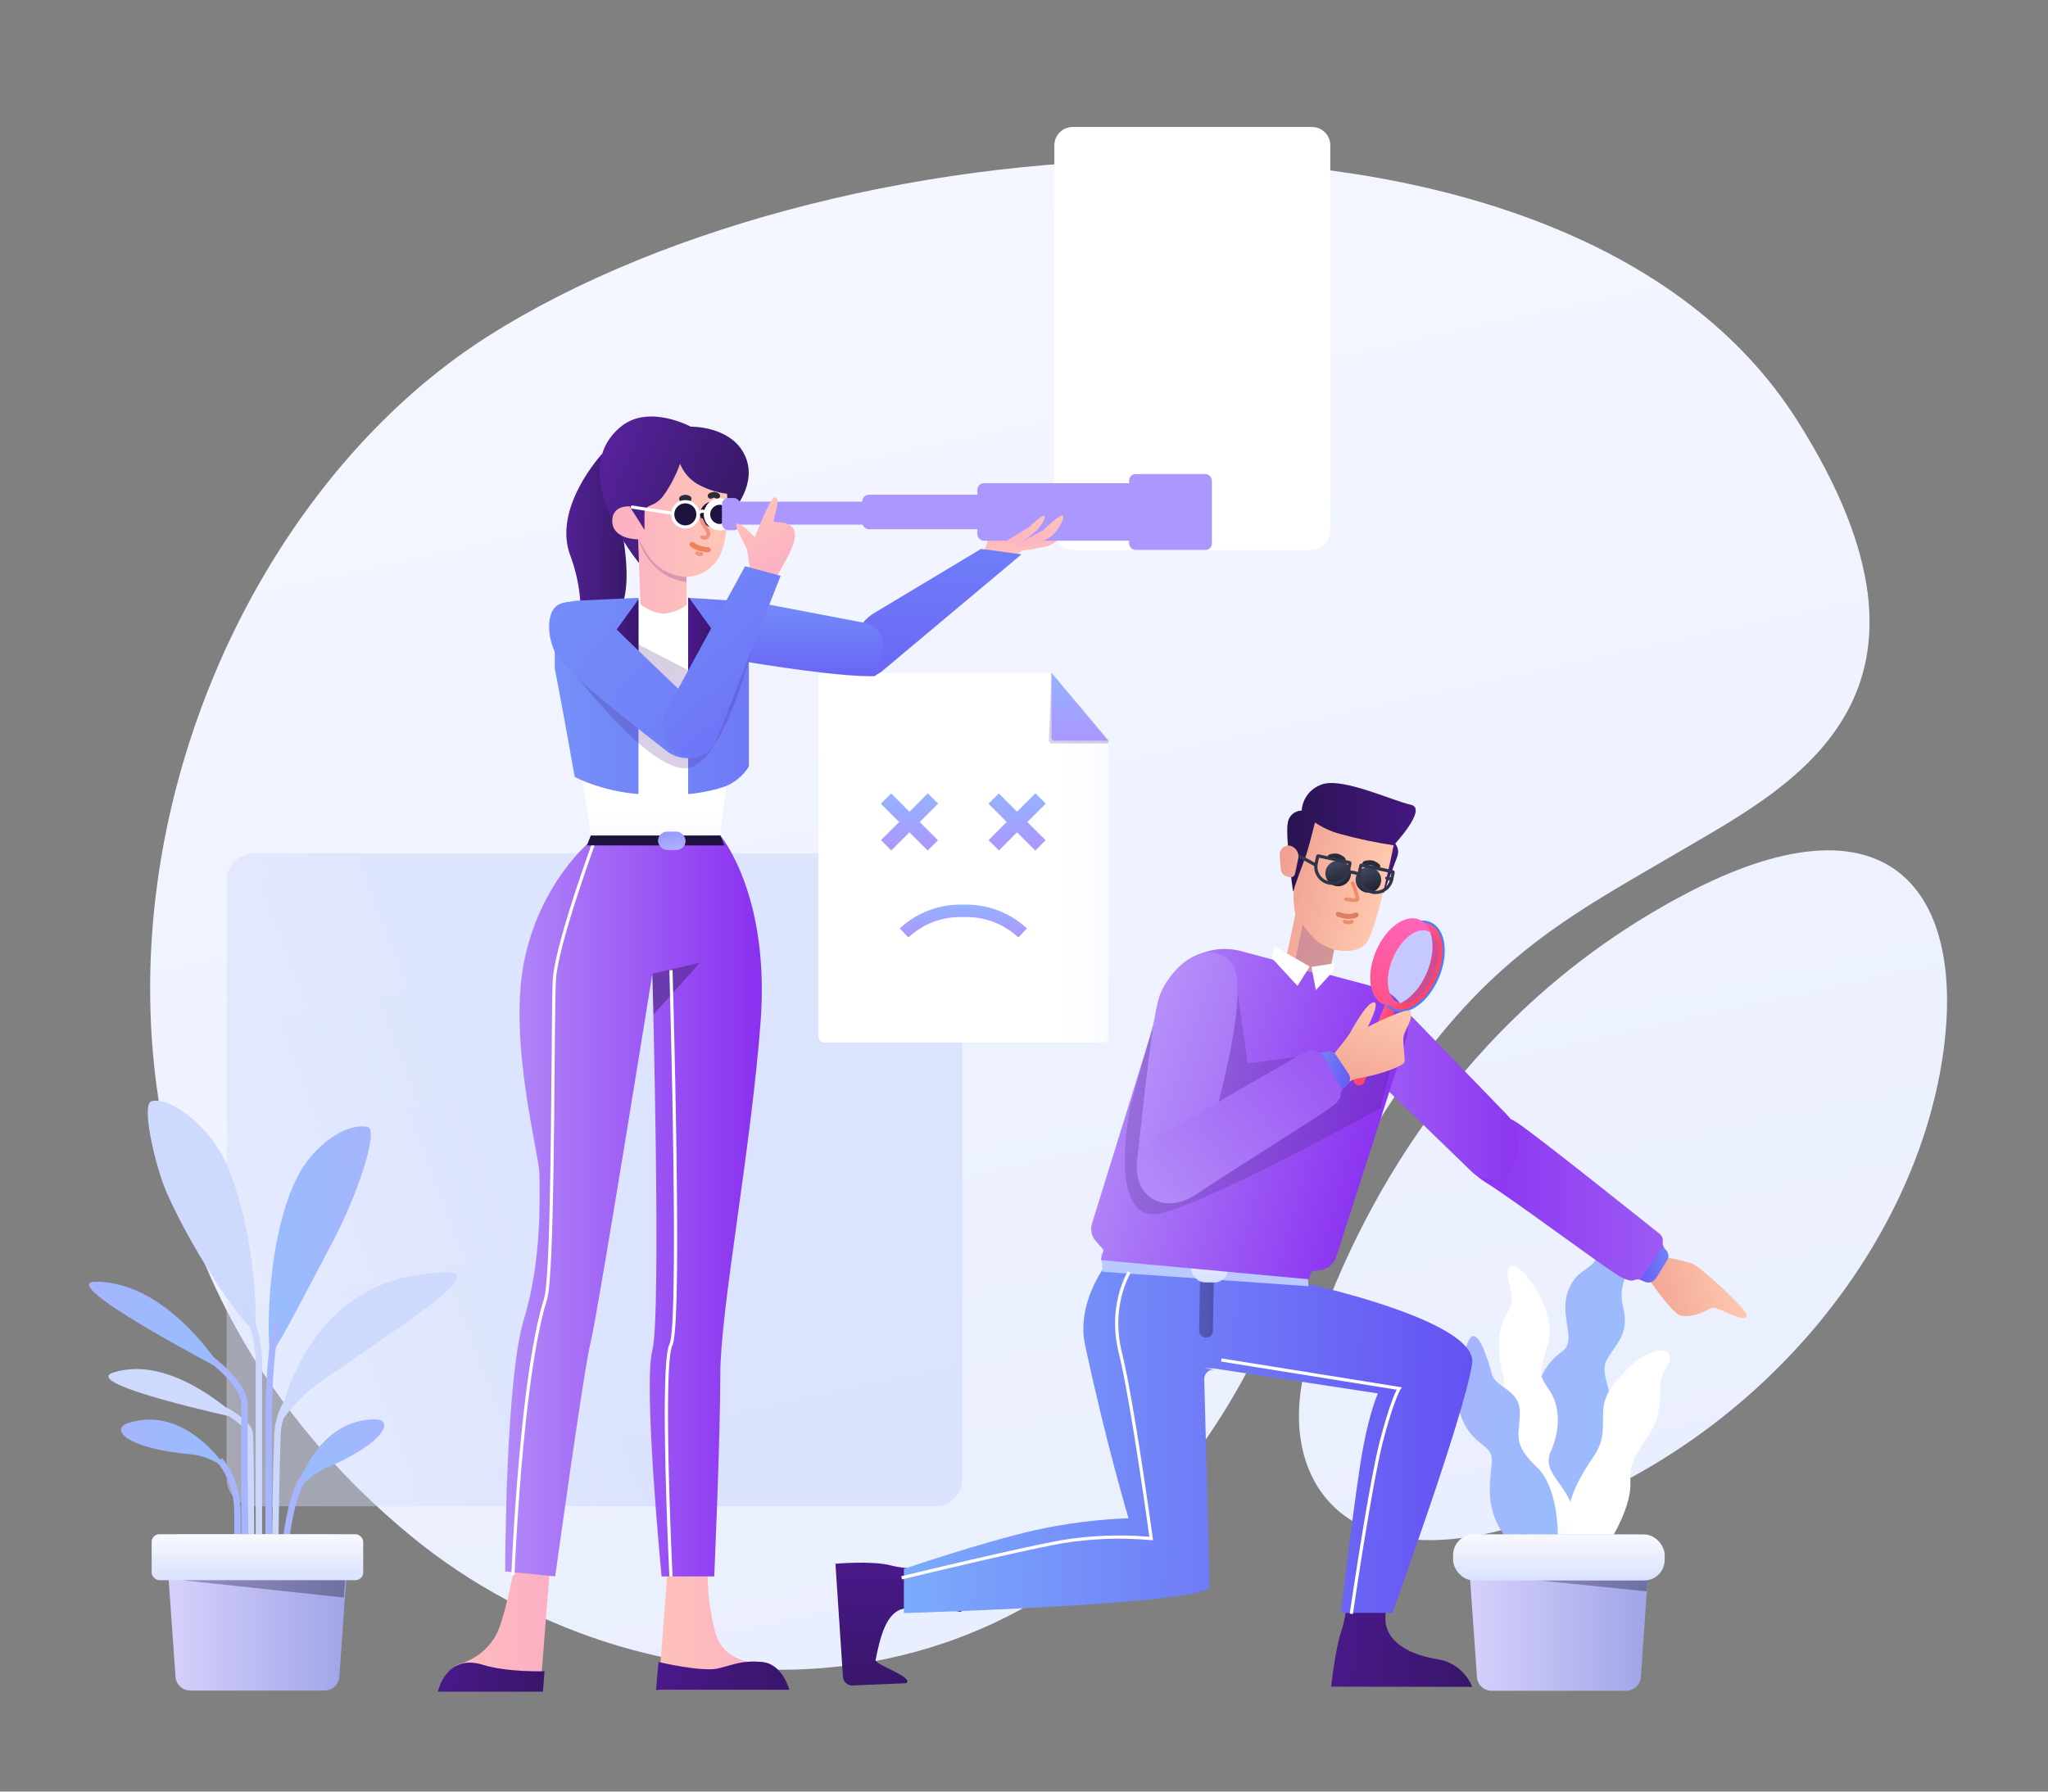 <?xml version="1.0" encoding="UTF-8"?>
<svg width="160px" height="140px" viewBox="0 0 160 140" version="1.1" xmlns="http://www.w3.org/2000/svg" xmlns:xlink="http://www.w3.org/1999/xlink">
    <rect x="0" y="0" width="160" height="140" fill="#808080" stroke="none"/>
    <title>FB2D655E-36E4-4B52-BC79-00665B4D6BB8@2x</title>
    <defs>
        <linearGradient x1="50%" y1="-27%" x2="50%" y2="176.7%" id="linearGradient-1">
            <stop stop-color="#E6ECFF" offset="0%"></stop>
            <stop stop-color="#FEFEFF" offset="100%"></stop>
        </linearGradient>
        <linearGradient x1="-69.3%" y1="87.4%" x2="41.1%" y2="50%" id="linearGradient-2">
            <stop stop-color="#FFFFFF" offset="0%"></stop>
            <stop stop-color="#C1CEFD" offset="100%"></stop>
        </linearGradient>
        <linearGradient x1="82.6%" y1="70.2%" x2="340.9%" y2="70.2%" id="linearGradient-3">
            <stop stop-color="#FFFFFF" offset="0%"></stop>
            <stop stop-color="#C1CEFD" offset="100%"></stop>
        </linearGradient>
        <linearGradient x1="58.2%" y1="96.4%" x2="140%" y2="64.8%" id="linearGradient-4">
            <stop stop-color="#4A198A" offset="0%"></stop>
            <stop stop-color="#181134" offset="100%"></stop>
        </linearGradient>
        <linearGradient x1="36.3%" y1="-146.3%" x2="36.3%" y2="100%" id="linearGradient-5">
            <stop stop-color="#384FC3" offset="0%"></stop>
            <stop stop-color="#82C8FF" offset="28.3%"></stop>
            <stop stop-color="#AB97FF" offset="100%"></stop>
        </linearGradient>
        <linearGradient x1="36.3%" y1="-146.3%" x2="36.3%" y2="100%" id="linearGradient-6">
            <stop stop-color="#384FC3" offset="0%"></stop>
            <stop stop-color="#82C8FF" offset="28.3%"></stop>
            <stop stop-color="#AB97FF" offset="100%"></stop>
        </linearGradient>
        <linearGradient x1="36.3%" y1="-146.3%" x2="36.3%" y2="100%" id="linearGradient-7">
            <stop stop-color="#384FC3" offset="0%"></stop>
            <stop stop-color="#82C8FF" offset="28.3%"></stop>
            <stop stop-color="#AB97FF" offset="100%"></stop>
        </linearGradient>
        <linearGradient x1="148.4%" y1="53.5%" x2="-58.4%" y2="53.5%" id="linearGradient-8">
            <stop stop-color="#FBA5CB" offset="0%"></stop>
            <stop stop-color="#FFCCB3" offset="100%"></stop>
        </linearGradient>
        <linearGradient x1="148.4%" y1="53.5%" x2="-58.4%" y2="53.5%" id="linearGradient-9">
            <stop stop-color="#FBA5CB" offset="0%"></stop>
            <stop stop-color="#FFCCB3" offset="100%"></stop>
        </linearGradient>
        <linearGradient x1="4.7%" y1="6.1%" x2="276.5%" y2="25.3%" id="linearGradient-10">
            <stop stop-color="#4A198A" offset="0%"></stop>
            <stop stop-color="#181134" offset="100%"></stop>
        </linearGradient>
        <linearGradient x1="4.7%" y1="6.1%" x2="276.5%" y2="25.3%" id="linearGradient-11">
            <stop stop-color="#4A198A" offset="0%"></stop>
            <stop stop-color="#181134" offset="100%"></stop>
        </linearGradient>
        <linearGradient x1="-69.9%" y1="47.1%" x2="129.6%" y2="47.1%" id="linearGradient-12">
            <stop stop-color="#CFC9FF" offset="0%"></stop>
            <stop stop-color="#7C12ED" offset="100%"></stop>
        </linearGradient>
        <linearGradient x1="277.4%" y1="100%" x2="3.33066907e-14%" y2="69.2%" id="linearGradient-13">
            <stop stop-color="#4A198A" offset="0%"></stop>
            <stop stop-color="#0A0717" offset="100%"></stop>
        </linearGradient>
        <linearGradient x1="68.4%" y1="90.8%" x2="68.4%" y2="131.2%" id="linearGradient-14">
            <stop stop-color="#FFFFFF" offset="0%"></stop>
            <stop stop-color="#F7F7FD" offset="35.8%"></stop>
            <stop stop-color="#D1DBFF" offset="100%"></stop>
        </linearGradient>
        <linearGradient x1="-2.22044605e-14%" y1="38.2%" x2="173%" y2="47.4%" id="linearGradient-15">
            <stop stop-color="#58229E" offset="0%"></stop>
            <stop stop-color="#181134" offset="100%"></stop>
        </linearGradient>
        <linearGradient x1="22.4%" y1="11.6%" x2="168.2%" y2="63.2%" id="linearGradient-16">
            <stop stop-color="#58229E" offset="0%"></stop>
            <stop stop-color="#181134" offset="100%"></stop>
        </linearGradient>
        <linearGradient x1="-47.7%" y1="56.1%" x2="122.9%" y2="56.1%" id="linearGradient-17">
            <stop stop-color="#FBA5CB" offset="0%"></stop>
            <stop stop-color="#FFCCB3" offset="100%"></stop>
        </linearGradient>
        <linearGradient x1="41.8%" y1="96.4%" x2="-40%" y2="64.8%" id="linearGradient-18">
            <stop stop-color="#4A198A" offset="0%"></stop>
            <stop stop-color="#181134" offset="100%"></stop>
        </linearGradient>
        <linearGradient x1="66.6%" y1="852.5%" x2="66.6%" y2="-62%" id="linearGradient-19">
            <stop stop-color="#4A198A" offset="0%"></stop>
            <stop stop-color="#181134" offset="100%"></stop>
        </linearGradient>
        <linearGradient x1="66.6%" y1="852.5%" x2="66.6%" y2="-62%" id="linearGradient-20">
            <stop stop-color="#4A198A" offset="0%"></stop>
            <stop stop-color="#181134" offset="100%"></stop>
        </linearGradient>
        <linearGradient x1="31.6%" y1="-60.6%" x2="100%" y2="246.2%" id="linearGradient-21">
            <stop stop-color="#858AFC" offset="0%"></stop>
            <stop stop-color="#B3B2FE" offset="53.8%"></stop>
            <stop stop-color="#F4CDFA" offset="100%"></stop>
        </linearGradient>
        <linearGradient x1="147.7%" y1="43.9%" x2="-22.9%" y2="43.9%" id="linearGradient-22">
            <stop stop-color="#FBA5CB" offset="0%"></stop>
            <stop stop-color="#FFCCB3" offset="100%"></stop>
        </linearGradient>
        <linearGradient x1="19.2%" y1="-334%" x2="19.2%" y2="273.6%" id="linearGradient-23">
            <stop stop-color="#82C8FF" offset="0%"></stop>
            <stop stop-color="#6140F1" offset="100%"></stop>
        </linearGradient>
        <linearGradient x1="63.7%" y1="-146.3%" x2="63.7%" y2="0%" id="linearGradient-24">
            <stop stop-color="#384FC3" offset="0%"></stop>
            <stop stop-color="#82C8FF" offset="28.3%"></stop>
            <stop stop-color="#AB97FF" offset="100%"></stop>
        </linearGradient>
        <linearGradient x1="63.7%" y1="-146.3%" x2="63.7%" y2="0%" id="linearGradient-25">
            <stop stop-color="#384FC3" offset="0%"></stop>
            <stop stop-color="#82C8FF" offset="28.3%"></stop>
            <stop stop-color="#AB97FF" offset="100%"></stop>
        </linearGradient>
        <linearGradient x1="63.7%" y1="-146.3%" x2="63.7%" y2="0%" id="linearGradient-26">
            <stop stop-color="#384FC3" offset="0%"></stop>
            <stop stop-color="#82C8FF" offset="28.3%"></stop>
            <stop stop-color="#AB97FF" offset="100%"></stop>
        </linearGradient>
        <linearGradient x1="63.7%" y1="-146.3%" x2="63.7%" y2="0%" id="linearGradient-27">
            <stop stop-color="#384FC3" offset="0%"></stop>
            <stop stop-color="#82C8FF" offset="28.3%"></stop>
            <stop stop-color="#AB97FF" offset="100%"></stop>
        </linearGradient>
        <linearGradient x1="63.7%" y1="-146.3%" x2="63.7%" y2="0%" id="linearGradient-28">
            <stop stop-color="#384FC3" offset="0%"></stop>
            <stop stop-color="#82C8FF" offset="28.3%"></stop>
            <stop stop-color="#AB97FF" offset="100%"></stop>
        </linearGradient>
        <linearGradient x1="200.9%" y1="89.6%" x2="-58.4%" y2="53.5%" id="linearGradient-29">
            <stop stop-color="#FBA5CB" offset="0%"></stop>
            <stop stop-color="#FFCCB3" offset="100%"></stop>
        </linearGradient>
        <linearGradient x1="200.9%" y1="89.6%" x2="-58.4%" y2="53.5%" id="linearGradient-30">
            <stop stop-color="#FBA5CB" offset="0%"></stop>
            <stop stop-color="#FFCCB3" offset="100%"></stop>
        </linearGradient>
        <linearGradient x1="55.1%" y1="-147.3%" x2="55.1%" y2="189.5%" id="linearGradient-31">
            <stop stop-color="#82C8FF" offset="0%"></stop>
            <stop stop-color="#80BEFE" offset="7.2%"></stop>
            <stop stop-color="#6140F1" offset="100%"></stop>
        </linearGradient>
        <linearGradient x1="-613.8%" y1="100%" x2="601.2%" y2="100%" id="linearGradient-32">
            <stop stop-color="#82C8FF" offset="0%"></stop>
            <stop stop-color="#6140F1" offset="100%"></stop>
        </linearGradient>
        <linearGradient x1="4.7%" y1="6.1%" x2="276.5%" y2="25.3%" id="linearGradient-33">
            <stop stop-color="#4A198A" offset="0%"></stop>
            <stop stop-color="#181134" offset="100%"></stop>
        </linearGradient>
        <linearGradient x1="-404.3%" y1="100%" x2="612.3%" y2="100%" id="linearGradient-34">
            <stop stop-color="#82C8FF" offset="0%"></stop>
            <stop stop-color="#6140F1" offset="100%"></stop>
        </linearGradient>
        <linearGradient x1="41.8%" y1="96.4%" x2="-40%" y2="64.8%" id="linearGradient-35">
            <stop stop-color="#4A198A" offset="0%"></stop>
            <stop stop-color="#181134" offset="100%"></stop>
        </linearGradient>
        <linearGradient x1="4.7%" y1="6.1%" x2="276.5%" y2="25.3%" id="linearGradient-36">
            <stop stop-color="#4A198A" offset="0%"></stop>
            <stop stop-color="#181134" offset="100%"></stop>
        </linearGradient>
        <linearGradient x1="-410.9%" y1="-331.1%" x2="542.6%" y2="428.3%" id="linearGradient-37">
            <stop stop-color="#82C8FF" offset="0%"></stop>
            <stop stop-color="#6140F1" offset="100%"></stop>
        </linearGradient>
        <linearGradient x1="-48.4%" y1="53.5%" x2="158.4%" y2="53.5%" id="linearGradient-38">
            <stop stop-color="#FBA5CB" offset="0%"></stop>
            <stop stop-color="#FFCCB3" offset="100%"></stop>
        </linearGradient>
        <linearGradient x1="-297.9%" y1="-289.5%" x2="143.1%" y2="439%" id="linearGradient-39">
            <stop stop-color="#82C8FF" offset="0%"></stop>
            <stop stop-color="#6140F1" offset="100%"></stop>
        </linearGradient>
        <linearGradient x1="401.8%" y1="176.3%" x2="-153.4%" y2="42.9%" id="linearGradient-40">
            <stop stop-color="#384FC3" offset="0%"></stop>
            <stop stop-color="#82C8FF" offset="28.3%"></stop>
            <stop stop-color="#BAAAFB" offset="100%"></stop>
        </linearGradient>
        <linearGradient x1="401.8%" y1="176.3%" x2="-153.4%" y2="42.9%" id="linearGradient-41">
            <stop stop-color="#384FC3" offset="0%"></stop>
            <stop stop-color="#82C8FF" offset="28.3%"></stop>
            <stop stop-color="#BAAAFB" offset="100%"></stop>
        </linearGradient>
        <linearGradient x1="-301.8%" y1="176.3%" x2="253.4%" y2="42.9%" id="linearGradient-42">
            <stop stop-color="#384FC3" offset="0%"></stop>
            <stop stop-color="#82C8FF" offset="28.3%"></stop>
            <stop stop-color="#BAAAFB" offset="100%"></stop>
        </linearGradient>
        <linearGradient x1="-301.8%" y1="176.3%" x2="253.4%" y2="42.9%" id="linearGradient-43">
            <stop stop-color="#384FC3" offset="0%"></stop>
            <stop stop-color="#82C8FF" offset="28.3%"></stop>
            <stop stop-color="#BAAAFB" offset="100%"></stop>
        </linearGradient>
        <linearGradient x1="283.7%" y1="127.7%" x2="-14.1%" y2="127.7%" id="linearGradient-44">
            <stop stop-color="#384FC3" offset="0%"></stop>
            <stop stop-color="#DFD8FF" offset="100%"></stop>
        </linearGradient>
        <linearGradient x1="34.5%" y1="-20.9%" x2="34.5%" y2="127.7%" id="linearGradient-45">
            <stop stop-color="#FFFFFF" offset="0%"></stop>
            <stop stop-color="#D1DBFF" offset="100%"></stop>
        </linearGradient>
        <linearGradient x1="-177.4%" y1="-1.22124533e-13%" x2="100%" y2="69.2%" id="linearGradient-46">
            <stop stop-color="#4A198A" offset="0%"></stop>
            <stop stop-color="#0A0717" offset="100%"></stop>
        </linearGradient>
        <linearGradient x1="401.8%" y1="176.3%" x2="-153.4%" y2="42.9%" id="linearGradient-47">
            <stop stop-color="#384FC3" offset="0%"></stop>
            <stop stop-color="#82C8FF" offset="28.3%"></stop>
            <stop stop-color="#BAAAFB" offset="100%"></stop>
        </linearGradient>
        <linearGradient x1="31.6%" y1="90.8%" x2="31.6%" y2="131.2%" id="linearGradient-48">
            <stop stop-color="#FFFFFF" offset="0%"></stop>
            <stop stop-color="#F7F7FD" offset="35.8%"></stop>
            <stop stop-color="#D1DBFF" offset="100%"></stop>
        </linearGradient>
        <linearGradient x1="31.6%" y1="90.8%" x2="31.6%" y2="131.2%" id="linearGradient-49">
            <stop stop-color="#FFFFFF" offset="0%"></stop>
            <stop stop-color="#F7F7FD" offset="35.8%"></stop>
            <stop stop-color="#D1DBFF" offset="100%"></stop>
        </linearGradient>
        <linearGradient x1="401.8%" y1="176.3%" x2="-153.4%" y2="42.9%" id="linearGradient-50">
            <stop stop-color="#384FC3" offset="0%"></stop>
            <stop stop-color="#82C8FF" offset="28.3%"></stop>
            <stop stop-color="#BAAAFB" offset="100%"></stop>
        </linearGradient>
        <linearGradient x1="-177.4%" y1="-1.88737914e-13%" x2="100%" y2="69.2%" id="linearGradient-51">
            <stop stop-color="#4A198A" offset="0%"></stop>
            <stop stop-color="#0A0717" offset="100%"></stop>
        </linearGradient>
        <linearGradient x1="4.7%" y1="6.1%" x2="276.5%" y2="25.3%" id="linearGradient-52">
            <stop stop-color="#4A198A" offset="0%"></stop>
            <stop stop-color="#181134" offset="100%"></stop>
        </linearGradient>
        <linearGradient x1="4.7%" y1="6.1%" x2="276.5%" y2="25.3%" id="linearGradient-53">
            <stop stop-color="#4A198A" offset="0%"></stop>
            <stop stop-color="#181134" offset="100%"></stop>
        </linearGradient>
        <linearGradient x1="-31.3%" y1="50%" x2="118%" y2="50%" id="linearGradient-54">
            <stop stop-color="#82C8FF" offset="0%"></stop>
            <stop stop-color="#6140F1" offset="100%"></stop>
        </linearGradient>
        <linearGradient x1="-177.4%" y1="0%" x2="100%" y2="69.2%" id="linearGradient-55">
            <stop stop-color="#4A198A" offset="0%"></stop>
            <stop stop-color="#0A0717" offset="100%"></stop>
        </linearGradient>
        <linearGradient x1="31.6%" y1="-155.2%" x2="31.6%" y2="131.2%" id="linearGradient-56">
            <stop stop-color="#FFFFFF" offset="0%"></stop>
            <stop stop-color="#F7F7FD" offset="35.8%"></stop>
            <stop stop-color="#D1DBFF" offset="100%"></stop>
        </linearGradient>
        <linearGradient x1="339.7%" y1="160%" x2="-69%" y2="100%" id="linearGradient-57">
            <stop stop-color="#CFC9FF" offset="0%"></stop>
            <stop stop-color="#7C12ED" offset="100%"></stop>
        </linearGradient>
        <linearGradient x1="100%" y1="55.9%" x2="-25.8%" y2="55.9%" id="linearGradient-58">
            <stop stop-color="#FFC9AF" offset="0%"></stop>
            <stop stop-color="#EF9D8F" offset="100%"></stop>
        </linearGradient>
        <linearGradient x1="386.7%" y1="92.2%" x2="-60.4%" y2="68.9%" id="linearGradient-59">
            <stop stop-color="#384FC3" offset="0%"></stop>
            <stop stop-color="#82C8FF" offset="28.3%"></stop>
            <stop stop-color="#6140F1" offset="100%"></stop>
        </linearGradient>
        <linearGradient x1="-193%" y1="100%" x2="169%" y2="100%" id="linearGradient-60">
            <stop stop-color="#CFC9FF" offset="0%"></stop>
            <stop stop-color="#7C12ED" offset="100%"></stop>
        </linearGradient>
        <linearGradient x1="-87.5%" y1="73.8%" x2="140%" y2="73.8%" id="linearGradient-61">
            <stop stop-color="#CFC9FF" offset="0%"></stop>
            <stop stop-color="#7C12ED" offset="100%"></stop>
        </linearGradient>
        <linearGradient x1="-59.9%" y1="143.7%" x2="254.6%" y2="-44.4%" id="linearGradient-62">
            <stop stop-color="#CFC9FF" offset="0%"></stop>
            <stop stop-color="#7C12ED" offset="100%"></stop>
        </linearGradient>
        <linearGradient x1="-62.5%" y1="183.5%" x2="142.1%" y2="-128.4%" id="linearGradient-63">
            <stop stop-color="#CFC9FF" offset="0%"></stop>
            <stop stop-color="#7C12ED" offset="100%"></stop>
        </linearGradient>
        <linearGradient x1="-111.6%" y1="-36.1%" x2="68%" y2="29.7%" id="linearGradient-64">
            <stop stop-color="#FF70DA" offset="0%"></stop>
            <stop stop-color="#FF4669" offset="100%"></stop>
        </linearGradient>
        <linearGradient x1="-111.6%" y1="-36.1%" x2="68%" y2="29.7%" id="linearGradient-65">
            <stop stop-color="#FF70DA" offset="0%"></stop>
            <stop stop-color="#FF4669" offset="100%"></stop>
        </linearGradient>
        <linearGradient x1="8.5%" y1="-64.9%" x2="8.5%" y2="172.1%" id="linearGradient-66">
            <stop stop-color="#FF70DA" offset="0%"></stop>
            <stop stop-color="#FF4669" offset="100%"></stop>
        </linearGradient>
        <linearGradient x1="100%" y1="55.9%" x2="-25.8%" y2="55.9%" id="linearGradient-67">
            <stop stop-color="#FFC9AF" offset="0%"></stop>
            <stop stop-color="#EF9D8F" offset="100%"></stop>
        </linearGradient>
        <linearGradient x1="-286.7%" y1="92.2%" x2="160.4%" y2="68.9%" id="linearGradient-68">
            <stop stop-color="#384FC3" offset="0%"></stop>
            <stop stop-color="#82C8FF" offset="28.3%"></stop>
            <stop stop-color="#6140F1" offset="100%"></stop>
        </linearGradient>
        <linearGradient x1="37.2%" y1="41.8%" x2="165.5%" y2="95.4%" id="linearGradient-69">
            <stop stop-color="#4A198A" offset="0%"></stop>
            <stop stop-color="#181134" offset="100%"></stop>
        </linearGradient>
        <linearGradient x1="-52.2%" y1="65.8%" x2="113.6%" y2="29.5%" id="linearGradient-70">
            <stop stop-color="#181134" offset="0%"></stop>
            <stop stop-color="#4A198A" offset="100%"></stop>
        </linearGradient>
        <linearGradient x1="100%" y1="55.9%" x2="-25.8%" y2="55.9%" id="linearGradient-71">
            <stop stop-color="#FFC9AF" offset="0%"></stop>
            <stop stop-color="#EF9D8F" offset="100%"></stop>
        </linearGradient>
        <linearGradient x1="-51.8%" y1="-50.4%" x2="51.5%" y2="124.2%" id="linearGradient-72">
            <stop stop-color="#5E6993" offset="0%"></stop>
            <stop stop-color="#1C1D25" offset="100%"></stop>
        </linearGradient>
        <linearGradient x1="58.2%" y1="96.4%" x2="140%" y2="64.8%" id="linearGradient-73">
            <stop stop-color="#4A198A" offset="0%"></stop>
            <stop stop-color="#181134" offset="100%"></stop>
        </linearGradient>
        <linearGradient x1="403.9%" y1="55.9%" x2="0%" y2="55.9%" id="linearGradient-74">
            <stop stop-color="#FFC9AF" offset="0%"></stop>
            <stop stop-color="#EF9D8F" offset="100%"></stop>
        </linearGradient>
        <linearGradient x1="68.4%" y1="50%" x2="68.4%" y2="1031.3%" id="linearGradient-75">
            <stop stop-color="#FFFFFF" offset="0%"></stop>
            <stop stop-color="#F7F7FD" offset="35.8%"></stop>
            <stop stop-color="#D1DBFF" offset="100%"></stop>
        </linearGradient>
        <linearGradient x1="68.4%" y1="50%" x2="68.4%" y2="1031.3%" id="linearGradient-76">
            <stop stop-color="#FFFFFF" offset="0%"></stop>
            <stop stop-color="#F7F7FD" offset="35.8%"></stop>
            <stop stop-color="#D1DBFF" offset="100%"></stop>
        </linearGradient>
    </defs>
    <g id="Final" stroke="none" stroke-width="1" fill="none" fill-rule="evenodd">
        <g id="07--PLBT---API-error" transform="translate(-641, -112)">
            <g id="Group-3" transform="translate(533, 70)">
                <g id="Group_74" transform="translate(108, 42)">
                    <g id="Group_36" fill-rule="nonzero">
                        <g id="Group_36-2-Clipped">
                            <path d="M91.408,32.525 C109.631,56.801 117.57,58.19 131.421,62.809 C140.567,65.86 155.532,69.994 146.812,93.607 C135.398,124.513 78.933,132.861 48.059,121.325 C18.535,110.294 -4.782,65.631 22.664,30.984 C37.787,11.891 69.924,3.903 91.408,32.525 Z M94.325,30.177 C89.438,21.702 92.781,11.432 110.01,14 C127.238,16.568 141.124,27.871 146.782,40.709 C152.441,53.548 149.097,64.591 130.325,59.199 C111.553,53.803 100.278,40.504 94.325,30.177 Z" id="Combined-Shape" fill="url(#linearGradient-1)" transform="translate(79.945, 69.94) scale(-1, 1) rotate(-168) translate(-79.945, -69.94) "></path>
                            <g id="Group_36-2" transform="translate(17.701, 9.922)">
                                <path d="M2.156,56.766 L55.329,56.766 C56.52,56.766 57.485,57.732 57.485,58.922 L57.485,105.629 C57.485,106.819 56.52,107.784 55.329,107.784 L2.156,107.784 C0.965,107.784 0,106.819 0,105.629 L0,58.922 C0,57.732 0.965,56.766 2.156,56.766 Z" id="Rectangle-8" fill="url(#linearGradient-2)" opacity="0.4"></path>
                                <g id="Group" transform="translate(64.538, 0)" fill="#FFFFFF">
                                    <path d="M1.57,0 L20.253,0 C21.046,0 21.69,0.643 21.69,1.437 L21.69,31.617 C21.69,32.41 21.046,33.054 20.253,33.054 L1.57,33.054 C0.776,33.054 0.133,32.41 0.133,31.617 L0.133,1.437 C0.133,0.643 0.776,0 1.57,0 Z" id="Rectangle-9"></path>
                                </g>
                                <g id="Group" transform="translate(46.214, 42.395)" fill="url(#linearGradient-3)">
                                    <path d="M0.46,0.266 L18.234,0.266 L22.663,5.563 L22.663,28.721 C22.663,28.959 22.47,29.152 22.232,29.152 L0.46,29.152 C0.222,29.152 0.029,28.959 0.029,28.721 L0.029,0.697 C0.029,0.459 0.222,0.266 0.46,0.266 Z" id="Rectangle-10"></path>
                                </g>
                                <path d="M64.45,48.173 L68.877,48.173 L68.923,47.962 L64.449,42.66 L64.242,47.949 C64.24,48.007 64.261,48.062 64.3,48.104 C64.339,48.146 64.393,48.171 64.45,48.173 Z" id="Path" fill="url(#linearGradient-4)" opacity="0.206"></path>
                                <path d="M64.665,47.958 L68.879,47.958 L64.449,42.66 L64.449,47.742 C64.449,47.861 64.546,47.958 64.665,47.958 Z" id="Path-2" fill="url(#linearGradient-5)"></path>
                                <polygon id="_" fill="url(#linearGradient-6)" points="52.542 54.31 51.116 52.884 51.922 52.078 53.348 53.506 54.785 52.069 55.592 52.875 54.155 54.313 55.58 55.738 54.775 56.544 53.349 55.117 51.932 56.534 51.125 55.727"></polygon>
                                <polygon id="_2" fill="url(#linearGradient-6)" points="60.949 54.31 59.523 52.884 60.329 52.078 61.755 53.506 63.192 52.069 63.999 52.875 62.562 54.313 63.988 55.738 63.182 56.544 61.756 55.117 60.339 56.534 59.532 55.727"></polygon>
                                <path d="M53.261,63.332 C54.425,62.25 55.973,61.678 57.561,61.741 C59.149,61.677 60.697,62.25 61.861,63.332 L62.53,62.629 C61.185,61.375 59.398,60.707 57.561,60.771 C55.724,60.707 53.936,61.375 52.592,62.629 L53.261,63.332 Z" id="Path-3" fill="url(#linearGradient-7)"></path>
                            </g>
                        </g>
                    </g>
                    <g id="Group" transform="translate(66.139, 81.843) rotate(180) translate(-66.139, -81.843) translate(34.139, 31.343)">
                        <path d="M37.179,0.291 L36.466,9.685 L46.695,9.685 C46.695,9.685 46.231,8.251 45.078,7.847 C43.926,7.444 41.529,7.704 40.857,4.988 C40.459,3.455 40.276,1.875 40.312,0.291 L37.179,0.291 Z" id="Path_9" fill="url(#linearGradient-8)" fill-rule="nonzero" transform="translate(41.581, 4.988) rotate(180) translate(-41.581, -4.988) "></path>
                        <path d="M63.732,0.291 L62.951,10.235 L55.143,10.235 C55.143,10.235 55.598,8.505 56.705,8.187 C57.858,7.847 58.836,7.078 59.438,6.038 C60.153,4.895 60.99,0.291 60.99,0.291 L63.732,0.291 Z" id="Path_10" fill="url(#linearGradient-9)" fill-rule="nonzero" transform="translate(59.438, 5.263) rotate(180) translate(-59.438, -5.263) "></path>
                        <path d="M41.31,0.83 C40.056,1.128 36.66,0.324 36.66,0.324 L36.466,2.505 L46.888,2.505 C46.888,2.505 46.354,0.468 44.759,0.324 C43.163,0.18 42.564,0.534 41.31,0.83 Z" id="Path_11" fill="url(#linearGradient-10)" fill-rule="nonzero" transform="translate(41.677, 1.398) rotate(180) translate(-41.677, -1.398) "></path>
                        <path d="M59.117,0.322 C56.207,-0.584 55.596,2.42 55.596,2.42 L63.802,2.42 L63.927,0.825 C63.927,0.825 61.022,0.916 59.117,0.322 Z" id="Path_12" fill="url(#linearGradient-11)" fill-rule="nonzero" transform="translate(59.762, 1.286) rotate(180) translate(-59.762, -1.286) "></path>
                        <path d="M55.428,9.157 C55.428,9.157 59.329,13.734 58.576,23.731 C57.823,33.729 55.428,46.23 55.428,51.265 C55.428,56.299 54.955,67.056 54.955,67.056 L50.841,67.056 C50.841,67.056 49.397,52.157 50.119,49.395 C50.841,46.634 50.119,19.96 50.119,19.96 C50.119,19.96 45.861,46.499 45.312,48.675 C44.763,50.851 42.53,67.056 42.53,67.056 L38.622,66.661 C38.622,66.661 38.635,51.671 40.083,46.969 C41.532,42.266 41.299,37.181 41.299,35.645 C41.299,34.109 38.868,25.365 40.083,19.099 C41.299,12.834 45.312,9.575 45.312,9.575 C45.312,9.575 48.684,9.436 55.428,9.157 Z" id="Path_2" fill="url(#linearGradient-12)" fill-rule="nonzero" transform="translate(48.647, 38.106) rotate(180) translate(-48.647, -38.106) "></path>
                        <path d="M57.958,9.244 L58.189,9.326 L57.963,9.938 L57.637,10.841 C57.224,12 56.81,13.201 56.424,14.381 L56.198,15.08 C56.161,15.195 56.125,15.309 56.089,15.422 L55.911,15.993 L55.704,16.674 C55.682,16.748 55.661,16.821 55.639,16.894 L55.515,17.322 L55.398,17.734 L55.238,18.323 L55.142,18.695 L55.054,19.05 C55.026,19.166 54.999,19.278 54.974,19.388 L54.904,19.709 L54.842,20.012 C54.832,20.06 54.823,20.109 54.814,20.156 L54.765,20.431 C54.758,20.476 54.751,20.519 54.745,20.562 L54.71,20.809 C54.695,20.927 54.684,21.039 54.676,21.143 L54.657,21.509 L54.626,22.747 L54.598,24.979 L54.536,31.879 L54.486,35.844 L54.43,38.789 L54.374,40.883 L54.342,41.806 L54.3,42.805 L54.254,43.684 L54.221,44.203 L54.177,44.776 L54.149,45.079 L54.11,45.436 L54.09,45.594 L54.058,45.806 L54.036,45.93 L54.014,46.04 L53.991,46.137 L53.967,46.22 C53.932,46.333 53.897,46.449 53.863,46.568 L53.76,46.937 L53.659,47.327 L53.559,47.736 C53.461,48.155 53.365,48.604 53.272,49.08 L53.18,49.566 L53.09,50.071 L53.002,50.593 L52.915,51.134 L52.83,51.691 L52.747,52.266 L52.666,52.858 C52.653,52.958 52.639,53.059 52.626,53.16 L52.547,53.777 L52.471,54.41 L52.395,55.058 L52.322,55.722 C52.038,58.351 51.81,61.169 51.634,63.987 L51.569,65.066 L51.514,66.078 L51.451,67.338 L51.434,67.744 L51.189,67.735 L51.236,66.7 L51.286,65.736 L51.345,64.7 L51.389,63.973 C51.566,61.152 51.793,58.33 52.078,55.697 L52.152,55.031 L52.227,54.38 L52.304,53.745 L52.383,53.127 L52.464,52.524 C52.477,52.425 52.491,52.327 52.505,52.229 L52.588,51.652 L52.674,51.092 L52.761,50.55 L52.849,50.025 L52.94,49.518 L53.033,49.03 C53.048,48.95 53.064,48.871 53.08,48.792 L53.175,48.332 L53.272,47.891 L53.371,47.469 L53.472,47.067 C53.489,47.002 53.506,46.937 53.523,46.874 L53.627,46.502 C53.644,46.442 53.662,46.382 53.68,46.324 L53.744,46.112 L53.766,46.025 L53.788,45.924 L53.82,45.746 L53.851,45.536 L53.89,45.209 L53.918,44.928 L53.962,44.391 L53.995,43.901 L54.027,43.357 L54.064,42.601 L54.111,41.404 L54.147,40.25 L54.18,38.978 L54.236,36.087 L54.278,33.053 L54.37,23.454 L54.393,22.156 L54.419,21.331 L54.424,21.232 C54.435,21.029 54.461,20.797 54.501,20.536 L54.545,20.266 C54.553,20.22 54.561,20.173 54.57,20.125 L54.628,19.827 C54.639,19.776 54.65,19.725 54.661,19.672 L54.732,19.348 C54.745,19.293 54.758,19.236 54.771,19.179 L54.856,18.829 L54.949,18.463 L55.05,18.079 L55.159,17.68 L55.277,17.264 L55.468,16.612 L55.676,15.926 L55.855,15.352 L56.075,14.661 C56.113,14.544 56.151,14.427 56.19,14.308 C56.5,13.363 56.827,12.404 57.157,11.464 L57.574,10.293 L57.958,9.244 Z" id="Path_32" fill="#FFFFFF" fill-rule="nonzero" transform="translate(54.689, 38.494) rotate(180) translate(-54.689, -38.494) "></path>
                        <polygon id="Path_33" fill="url(#linearGradient-13)" fill-rule="nonzero" opacity="0.335" transform="translate(45.315, 55.1) rotate(180) translate(-45.315, -55.1) " points="43.454 53.948 47.175 53.086 43.562 57.114"></polygon>
                        <path d="M45.561,9.161 L45.811,9.153 L45.88,11.75 L45.976,15.776 L46.025,18.085 L46.057,19.766 L46.098,22.228 L46.121,23.822 L46.147,26.061 L46.163,28.136 L46.169,30.04 L46.165,31.67 L46.159,32.554 L46.142,33.773 L46.131,34.333 L46.108,35.195 L46.08,35.962 L46.053,36.508 L46.03,36.876 L45.997,37.312 L45.969,37.598 L45.939,37.847 L45.918,37.992 L45.896,38.121 L45.873,38.234 C45.869,38.252 45.865,38.268 45.861,38.284 L45.837,38.372 L45.811,38.443 L45.798,38.472 C45.787,38.494 45.776,38.519 45.766,38.547 L45.736,38.64 C45.731,38.657 45.726,38.675 45.721,38.693 L45.693,38.813 C45.689,38.834 45.684,38.856 45.68,38.879 L45.654,39.025 L45.631,39.188 L45.608,39.368 L45.578,39.669 L45.559,39.89 L45.534,40.252 L45.513,40.649 L45.495,41.081 L45.476,41.71 L45.465,42.221 L45.455,43.143 L45.453,43.943 L45.457,44.797 L45.469,45.936 L45.485,46.904 L45.495,47.405 C45.502,47.785 45.511,48.17 45.521,48.56 L45.553,49.746 L45.59,50.957 L45.632,52.189 L45.701,54.012 L45.772,55.682 L45.811,56.522 L45.561,56.534 L45.487,54.887 L45.434,53.577 L45.382,52.198 L45.34,50.965 L45.303,49.753 C45.297,49.553 45.292,49.354 45.286,49.156 L45.257,47.984 L45.23,46.65 L45.219,45.917 L45.21,45.214 L45.205,44.542 L45.203,43.899 L45.205,43.062 L45.217,42.067 L45.225,41.699 L45.241,41.179 L45.26,40.699 L45.276,40.401 L45.302,39.987 L45.322,39.735 L45.344,39.501 L45.368,39.286 L45.394,39.09 L45.422,38.913 L45.452,38.755 L45.484,38.618 C45.507,38.532 45.53,38.46 45.555,38.402 L45.574,38.361 C45.582,38.344 45.59,38.325 45.598,38.303 L45.621,38.227 L45.643,38.134 L45.664,38.024 L45.685,37.897 L45.704,37.753 L45.732,37.506 L45.757,37.223 L45.788,36.788 L45.803,36.546 L45.829,36.016 L45.851,35.425 L45.875,34.601 L45.893,33.686 L45.912,32.037 L45.918,30.414 L45.916,28.977 L45.905,26.947 L45.883,24.749 L45.86,23.034 L45.822,20.599 L45.775,18.09 L45.726,15.782 L45.672,13.434 L45.561,9.161 Z" id="Path_34" fill="#FFFFFF" fill-rule="nonzero" transform="translate(45.703, 32.844) rotate(180) translate(-45.703, -32.844) "></path>
                        <path d="M52.451,85.279 C52.451,85.279 53.186,78.321 53.762,76.947 C55.464,72.88 54.018,67.056 54.018,67.056 L40.198,67.056 C40.198,67.056 39.137,71.184 40.198,74.194 C41.259,77.205 42.336,85.279 42.336,85.279 L52.451,85.279 Z" id="Path_3" fill="url(#linearGradient-14)" fill-rule="nonzero" transform="translate(47.159, 76.168) rotate(180) translate(-47.159, -76.168) "></path>
                        <g id="Group_31" transform="translate(38.584, 81.213)">
                            <path d="M13.411,0.276 C13.411,0.276 9.457,4.521 10.929,8.284 C11.803,10.652 11.961,13.224 11.383,15.681 C11.383,15.681 13.974,14.195 14.868,12.327 C16.414,9.108 13.411,0.276 13.411,0.276 Z" id="Path_14" fill="url(#linearGradient-15)" fill-rule="nonzero" transform="translate(12.956, 7.979) rotate(180) translate(-12.956, -7.979) "></path>
                            <path d="M11.433,14.546 C11.433,14.546 13.494,12.349 12.378,10.091 C11.262,7.832 8.176,7.908 8.176,7.908 C8.176,7.908 4.902,6.121 2.721,7.908 C-1.719,11.544 4.153,18.583 4.153,18.583 L11.433,14.546 Z" id="Path-4" fill="url(#linearGradient-16)" fill-rule="nonzero" transform="translate(6.885, 12.849) rotate(180) translate(-6.885, -12.849) "></path>
                            <path d="M8.528,14.191 L8.528,12.017 C9.512,11.972 10.415,11.459 10.957,10.637 C11.956,9.215 11.693,5.512 11.693,5.512 C10.85,5.405 10.038,5.132 9.302,4.708 C8.723,4.343 8.274,3.803 8.02,3.167 C7.703,4.05 7.268,4.885 6.727,5.65 C5.923,6.709 5.24,6.206 5.24,7.083 L5.24,8.33 L4.079,6.494 C4.079,6.494 2.72,6.374 2.72,7.635 C2.72,9.092 4.745,9.073 4.745,9.073 L4.925,14.147 C5.443,14.56 6.069,14.817 6.728,14.888 C7.383,14.834 8.008,14.592 8.528,14.191 Z" id="Path_13" fill="url(#linearGradient-17)" fill-rule="nonzero" transform="translate(7.222, 9.028) rotate(180) translate(-7.222, -9.028) "></path>
                            <path d="M5.916,5.645 C5.916,5.645 6.646,8.585 9.654,8.984 L9.654,8.591 C8.852,8.55 8.082,8.267 7.444,7.779 C6.906,7.385 6.387,6.559 5.916,5.645 Z" id="Path-5" fill="url(#linearGradient-18)" fill-rule="nonzero" opacity="0.206" transform="translate(7.785, 7.315) rotate(180) translate(-7.785, -7.315) "></path>
                            <path d="M4.069,7.859 C4.134,7.771 4.26,7.752 4.348,7.818 C4.569,7.982 4.825,8.092 5.096,8.141 C5.224,8.165 5.354,8.178 5.484,8.182 C5.595,8.185 5.682,8.277 5.679,8.387 C5.676,8.497 5.584,8.585 5.474,8.582 C5.323,8.578 5.172,8.562 5.025,8.535 C4.694,8.475 4.38,8.34 4.11,8.139 C4.021,8.073 4.003,7.948 4.069,7.859 Z" id="Path_19" fill="#EE825D" fill-rule="nonzero" transform="translate(4.854, 8.279) rotate(180) translate(-4.854, -8.279) "></path>
                            <path d="M4.258,7.126 C4.299,7.054 4.391,7.029 4.463,7.07 C4.501,7.091 4.543,7.108 4.578,7.116 C4.616,7.123 4.654,7.123 4.692,7.116 C4.773,7.102 4.851,7.157 4.865,7.239 C4.879,7.32 4.824,7.398 4.742,7.412 C4.671,7.424 4.599,7.424 4.519,7.41 C4.447,7.394 4.379,7.367 4.315,7.33 C4.243,7.29 4.217,7.198 4.258,7.126 Z" id="Path_82" fill="#F1927E" fill-rule="nonzero" transform="translate(4.739, 7.55) rotate(180) translate(-4.739, -7.55) "></path>
                            <ellipse id="Oval-2" fill="url(#linearGradient-19)" fill-rule="nonzero" transform="translate(3.86, 10.936) rotate(180) translate(-3.86, -10.936) " cx="3.86" cy="10.936" rx="1" ry="1"></ellipse>
                            <path d="M3.769,11.691 C3.897,11.702 4.02,11.743 4.129,11.81 C4.234,11.876 4.267,12.015 4.201,12.12 C4.136,12.226 3.997,12.258 3.892,12.193 C3.843,12.163 3.788,12.145 3.769,12.14 C3.712,12.145 3.657,12.163 3.608,12.193 C3.503,12.258 3.364,12.226 3.299,12.12 C3.233,12.015 3.266,11.876 3.371,11.81 C3.48,11.743 3.603,11.702 3.769,11.691 Z" id="Path_18" fill="#292C3A" fill-rule="nonzero" transform="translate(3.765, 12.191) rotate(180) translate(-3.765, -12.191) "></path>
                            <ellipse id="Oval-3" fill="url(#linearGradient-19)" fill-rule="nonzero" transform="translate(6.016, 10.936) rotate(180) translate(-6.016, -10.936) " cx="6.016" cy="10.936" rx="1" ry="1"></ellipse>
                            <path d="M6.005,11.469 C6.133,11.48 6.256,11.52 6.365,11.588 C6.47,11.653 6.503,11.792 6.438,11.897 C6.372,12.003 6.234,12.036 6.128,11.97 C6.079,11.94 6.024,11.922 6.005,11.917 C5.967,11.92 5.93,11.929 5.895,11.944 L5.845,11.97 C5.739,12.036 5.6,12.003 5.535,11.897 C5.469,11.792 5.502,11.653 5.608,11.588 C5.716,11.52 5.84,11.48 6.005,11.469 Z" id="Path_18-2" fill="#292C3A" fill-rule="nonzero" transform="translate(6.001, 11.969) rotate(180) translate(-6.001, -11.969) "></path>
                            <g id="Group_13" transform="translate(0.743, 8.358)">
                                <g id="Oval-4" transform="translate(2.156, 2.156) rotate(180) translate(-2.156, -2.156) translate(0.656, 0.656)">
                                    <circle id="Oval" cx="1.078" cy="1.078" r="1.078"></circle>
                                    <circle id="Oval" stroke="#FFFFFF" stroke-width="0.5" cx="1.078" cy="1.078" r="1"></circle>
                                </g>
                                <g id="Oval-5" transform="translate(5.348, 2.656) rotate(180) translate(-5.348, -2.656) translate(3.848, 1.156)">
                                    <circle id="Oval" cx="1.578" cy="1.578" r="1.078"></circle>
                                    <path d="M1.578,0.465 C0.963,0.465 0.465,0.963 0.465,1.578 C0.465,2.193 0.963,2.691 1.578,2.691 C2.193,2.691 2.691,2.193 2.691,1.578 C2.691,0.963 2.193,0.465 1.578,0.465 Z M1.578,0.715 C2.054,0.715 2.441,1.101 2.441,1.578 C2.441,2.054 2.054,2.441 1.578,2.441 C1.101,2.441 0.715,2.054 0.715,1.578 C0.715,1.101 1.101,0.715 1.578,0.715 Z" id="Oval" fill="#FFFFFF" fill-rule="nonzero"></path>
                                </g>
                                <path d="M3.91,1.954 C4.072,1.977 4.222,2.053 4.337,2.17 C4.385,2.219 4.384,2.298 4.335,2.347 C4.286,2.395 4.207,2.394 4.158,2.345 C4.082,2.267 3.983,2.217 3.91,2.202 C3.803,2.217 3.703,2.267 3.627,2.345 C3.579,2.394 3.499,2.395 3.45,2.347 C3.401,2.298 3.4,2.219 3.448,2.17 C3.563,2.053 3.713,1.977 3.91,1.954 Z" id="Path_91" fill="#FFFFFF" fill-rule="nonzero" transform="translate(3.913, 2.454) rotate(180) translate(-3.913, -2.454) "></path>
                                <path d="M6.319,2.272 L9.436,2.752 C9.504,2.762 9.551,2.826 9.541,2.895 C9.532,2.953 9.483,2.996 9.427,3 L9.398,2.999 L6.281,2.519 C6.213,2.509 6.166,2.445 6.176,2.377 C6.185,2.318 6.234,2.276 6.29,2.271 L6.319,2.272 Z" id="Path_105" fill="#FFFFFF" fill-rule="nonzero" transform="translate(7.859, 2.771) rotate(180) translate(-7.859, -2.771) "></path>
                                <line x1="1.786" y1="2.578" x2="1.611" y2="2.578" id="Path_106" stroke="#FFFFFF" stroke-width="0.5" transform="translate(1.699, 2.578) rotate(180) translate(-1.699, -2.578) "></line>
                            </g>
                            <path d="M3.999,8.965 C4.075,8.932 4.163,8.967 4.196,9.043 C4.312,9.309 4.455,9.562 4.619,9.79 C4.763,9.965 4.789,10.221 4.691,10.414 C4.576,10.64 4.328,10.717 4.06,10.588 C3.985,10.553 3.953,10.463 3.989,10.388 C4.025,10.314 4.114,10.282 4.189,10.318 C4.314,10.378 4.384,10.356 4.424,10.278 C4.462,10.203 4.458,10.098 4.41,10.013 L4.382,9.973 C4.2,9.72 4.045,9.448 3.921,9.163 C3.888,9.087 3.923,8.998 3.999,8.965 Z" id="Path_20" fill="#F1927E" fill-rule="nonzero" transform="translate(4.409, 9.802) rotate(180) translate(-4.409, -9.802) "></path>
                        </g>
                        <path d="M41.848,66.279 C41.747,66.528 41.645,66.787 41.542,67.056 L52.288,67.056 L52.127,66.667 L52.127,66.667 L51.964,66.279 L41.848,66.279 Z" id="Path-6" fill="url(#linearGradient-20)" fill-rule="nonzero" transform="translate(46.915, 66.667) rotate(180) translate(-46.915, -66.667) "></path>
                        <rect id="Rectangle-11" fill="url(#linearGradient-21)" fill-rule="nonzero" transform="translate(45.655, 66.638) rotate(180) translate(-45.655, -66.638) " x="44.577" y="65.919" width="2.156" height="1.437" rx="0.719"></rect>
                        <g id="Group_2" transform="translate(21.904, 88.799) rotate(180) translate(-21.904, -88.799) translate(0.404, 78.799)" fill-rule="nonzero">
                            <path d="M24.394,5.533 L26.68,6.277 L26.79,12.497 C26.79,12.497 25.468,11.35 25.294,10.488 C25.121,9.627 24.963,8.612 24.963,8.612 L24.131,7.754 L24.394,5.533 Z" id="Path_5" fill="url(#linearGradient-22)" transform="translate(25.46, 9.015) rotate(-90) translate(-25.46, -9.015) "></path>
                            <path d="M13.588,14.345 L21.908,9.348 L25.07,9.772 L14.146,18.93 C13.758,19.256 13.224,19.347 12.75,19.17 C12.275,18.993 11.932,18.574 11.852,18.074 C11.616,16.593 12.303,15.117 13.588,14.345 Z" id="Path_6" fill="url(#linearGradient-23)"></path>
                            <g id="Group_14" transform="translate(21.74, 5.108) rotate(180) translate(-21.74, -5.108) translate(0.74, 0.608)">
                                <rect id="Rectangle-12" fill="url(#linearGradient-24)" transform="translate(35.222, 3.054) rotate(180) translate(-35.222, -3.054) " x="29.922" y="2.156" width="10.599" height="1.796"></rect>
                                <rect id="Rectangle-13" fill="url(#linearGradient-25)" transform="translate(40.357, 2.979) rotate(180) translate(-40.357, -2.979) " x="39.638" y="1.722" width="1.437" height="2.515" rx="0.5"></rect>
                                <rect id="Rectangle-14" fill="url(#linearGradient-26)" transform="translate(25.072, 3.144) rotate(180) translate(-25.072, -3.144) " x="20.042" y="1.796" width="10.06" height="2.695" rx="0.5"></rect>
                                <rect id="Rectangle-15" fill="url(#linearGradient-27)" transform="translate(13.395, 3.144) rotate(180) translate(-13.395, -3.144) " x="5.671" y="0.898" width="15.449" height="4.491" rx="0.5"></rect>
                                <g id="Group" transform="translate(3.616, 5.439) rotate(-180) translate(-3.616, -5.439) translate(0.616, 2.439)" fill="#FFFFFF">
                                    <circle id="Oval-6" cx="2.651" cy="2.795" r="2.605"></circle>
                                </g>
                                <rect id="Rectangle-16" fill="url(#linearGradient-28)" transform="translate(6.03, 3.144) rotate(180) translate(-6.03, -3.144) " x="2.796" y="0.18" width="6.467" height="5.928" rx="0.5"></rect>
                            </g>
                            <g id="Group_11" transform="translate(26.089, 7.758) rotate(-89.026) translate(-26.089, -7.758) translate(24.589, 5.258)">
                                <path d="M1.65,1.818 C1.172,1.338 0.225,0.83 0.096,1.051 C-0.034,1.271 1.259,2.54 1.259,2.54 L2.474,4.727 L2.553,3.885 C2.553,3.885 2.128,2.297 1.65,1.818 Z" id="Path_85" fill="url(#linearGradient-29)" transform="translate(1.32, 2.862) rotate(180) translate(-1.32, -2.862) "></path>
                                <path d="M1.534,0.71 C1.169,0.341 0.448,-0.051 0.349,0.119 C0.251,0.289 1.236,1.267 1.236,1.267 L2.513,3.276 L2.49,1.94 C2.197,1.51 1.878,1.1 1.534,0.71 L1.534,0.71 Z" id="Path_85-2" fill="url(#linearGradient-30)" transform="translate(1.428, 1.677) rotate(180) translate(-1.428, -1.677) "></path>
                            </g>
                            <path d="M3.296,13.52 C3.987,13.52 4.676,13.582 5.355,13.704 L12.809,15.128 C13.784,15.314 14.423,16.255 14.237,17.23 L14.224,17.289 L14.224,17.289 L13.833,19.017 C13.796,19.179 13.654,19.294 13.489,19.297 L13.296,19.297 C11.444,19.299 8.111,18.911 3.296,18.132 L3.296,13.52 Z" id="Path-7" fill="url(#linearGradient-31)"></path>
                        </g>
                        <path d="M39.635,70.293 L39.635,85.629 C40.563,85.551 41.478,85.37 42.366,85.09 C43.202,84.798 43.913,84.227 44.378,83.473 L44.378,70.598 L39.635,70.293 Z" id="Path_16" fill="url(#linearGradient-32)" fill-rule="nonzero" transform="translate(42.006, 77.961) rotate(180) translate(-42.006, -77.961) "></path>
                        <polygon id="Path-8" fill="url(#linearGradient-33)" fill-rule="nonzero" transform="translate(43.186, 80.531) rotate(180) translate(-43.186, -80.531) " points="41.994 75.434 41.994 85.629 43.947 80.853 43.107 79.899 44.378 78.634 42.071 75.439"></polygon>
                        <path d="M54.798,70.293 L54.798,85.629 C53.811,85.551 52.836,85.371 51.887,85.09 C51.172,84.891 50.478,84.621 49.815,84.286 C49.815,84.286 48.766,78.312 48.258,75.844 L48.258,72.312 C48.258,71.353 49.012,70.563 49.971,70.518 L54.798,70.293 Z" id="Path_16-2" fill="url(#linearGradient-34)" fill-rule="nonzero" transform="translate(51.528, 77.961) rotate(180) translate(-51.528, -77.961) "></path>
                        <path d="M38.597,75.677 C38.597,75.677 45.518,85.233 48.82,84.845 C52.122,84.457 54.644,72.31 54.644,72.31 L50.617,73.977 L48.862,77.194 L41.696,73.477 L38.597,75.677 Z" id="Path_30" fill="url(#linearGradient-35)" fill-rule="nonzero" opacity="0.206" transform="translate(46.62, 78.583) rotate(180) translate(-46.62, -78.583) "></path>
                        <polygon id="Path-9" fill="url(#linearGradient-36)" fill-rule="nonzero" transform="translate(49.37, 80.668) rotate(180) translate(-49.37, -80.668) " points="50.482 75.828 48.258 78.906 49.529 80.172 48.687 81.125 50.482 85.507"></polygon>
                        <g id="Group_3" transform="translate(40.392, 83.099) rotate(180) translate(-40.392, -83.099) translate(25.392, 68.099)" fill-rule="nonzero">
                            <path d="M0.742,13.095 C0.026,13.623 -0.11,15.417 0.742,16.972 C1.26,17.917 4.129,20.411 9.351,24.454 C10.286,25.177 11.59,25.185 12.534,24.474 C12.931,24.174 13.176,23.715 13.204,23.219 C13.232,22.723 13.04,22.239 12.68,21.897 L9.775,19.131 C6.481,15.99 4.611,14.169 4.167,13.67 C3.247,12.634 1.458,12.569 0.742,13.095 Z" id="Path_4" fill="url(#linearGradient-37)"></path>
                            <g id="Group_4" transform="translate(15.477, 14.981) rotate(36.996) translate(-15.477, -14.981) translate(6.977, 2.981)">
                                <g id="Group_8" transform="translate(8.391, 12.078) rotate(-22) translate(-8.391, -12.078) translate(3.891, 1.078)">
                                    <path d="M3.035,1.699 C3.651,1.977 4.286,2.211 4.936,2.398 C5.139,2.44 6.805,2.37 7.011,2.51 C7.491,2.837 5.526,3.379 5.526,3.379 C5.526,3.379 7.76,5.859 7.599,6.175 C7.301,6.76 6.042,5.037 5.881,5.299 C5.637,5.695 4.946,7.401 3.372,5.47 C2.854,4.836 1.572,2.837 1.572,2.837 L3.035,1.699 Z" id="Path_55" fill="url(#linearGradient-38)" transform="translate(4.59, 4.036) rotate(-132) translate(-4.59, -4.036) "></path>
                                    <path d="M3.327,6.166 L6.202,6.166 L4.674,19.923 C4.608,20.523 4.279,21.062 3.777,21.397 C3.275,21.731 2.651,21.827 2.072,21.657 C0.765,21.274 -0.01,19.932 0.311,18.609 L3.327,6.166 Z" id="Rectangle-17" fill="url(#linearGradient-39)"></path>
                                </g>
                            </g>
                        </g>
                    </g>
                    <g id="Group_9" transform="translate(6.818, 85.636)">
                        <path d="M10.548,21.406 C10.548,21.406 -2.663,14.522 0.672,14.522 C6.363,14.522 10.548,21.406 10.548,21.406 Z" id="Path_206-3" fill="url(#linearGradient-40)" fill-rule="nonzero"></path>
                        <g id="Group" transform="translate(1.408, 18.776)" fill="#CDD9FD" fill-rule="nonzero">
                            <path d="M9.613,7.916 C9.613,7.916 -1.407,1.49 1.431,1.49 C6.273,1.49 9.613,7.916 9.613,7.916 Z" id="Path_206-4" transform="translate(5.288, 4.703) rotate(-18.072) translate(-5.288, -4.703) "></path>
                        </g>
                        <path d="M10.266,30.508 C9.723,29.622 8.94,28.908 8.007,28.45 C3.141,26.394 2.475,24.558 3.978,24.558 C8.823,24.558 10.266,30.508 10.266,30.508 Z" id="Path_206-5" fill="url(#linearGradient-41)" fill-rule="nonzero" transform="translate(6.766, 27.533) rotate(-18) translate(-6.766, -27.533) "></path>
                        <path d="M16.199,31.227 C16.742,30.341 17.526,29.627 18.458,29.169 C23.325,27.112 23.991,25.277 22.488,25.277 C17.643,25.277 16.199,31.227 16.199,31.227 Z" id="Path_206-6" fill="url(#linearGradient-42)" fill-rule="nonzero"></path>
                        <path d="M15.87,23.514 C15.386,24.215 15.059,25.013 14.912,25.852 C14.733,27.121 14.628,40.616 14.628,40.616" id="Path_210" stroke="#CCD7FC" stroke-width="0.5"></path>
                        <g id="Group" transform="translate(14.702, 13.746)" fill="#CDD9FD" fill-rule="nonzero">
                            <path d="M0.211,12.106 C1.057,10.714 2.188,9.517 3.53,8.595 C10.914,3.471 16.24,0.057 13.461,0.057 C1.857,0.057 0.211,12.106 0.211,12.106 Z" id="Path_206-7"></path>
                        </g>
                        <g id="Group" transform="translate(4.642, 0.093)" fill="#CDD9FD" fill-rule="nonzero">
                            <path d="M8.395,18.195 C7.806,18.195 3.816,12.525 1.584,7.527 C0.714,5.577 -0.488,0.527 0.388,0.316 C1.886,-0.045 5.094,2.371 6.393,5.586 C8.629,11.123 8.672,18.195 8.395,18.195 Z" id="Path_207-2"></path>
                        </g>
                        <path d="M14.335,20.087 C14.628,20.087 16.185,17.096 19.284,11.185 C21.145,7.635 22.787,2.643 21.911,2.432 C20.414,2.071 17.706,3.638 16.294,6.574 C13.831,11.699 14.062,20.087 14.335,20.087 Z" id="Path_207-3" fill="url(#linearGradient-43)" fill-rule="nonzero"></path>
                        <path d="M17.024,29.656 C17.024,29.656 15.195,31.446 15.195,40.616" id="Path_208" stroke="#A6B5FD" stroke-width="0.5"></path>
                        <path d="M10.336,28.481 C10.336,28.481 11.734,29.887 11.734,32.599 L11.734,40.616" id="Path_209" stroke="#A6B5FD" stroke-width="0.5"></path>
                        <path d="M10.795,24.582 C10.795,24.582 12.571,25.554 12.687,26.327 C12.803,27.101 12.803,40.616 12.803,40.616" id="Path_211" stroke="#CCD7FC" stroke-width="0.5"></path>
                        <path d="M14.912,17.59 C14.912,17.59 14.172,19.267 14.172,25.852 C14.172,32.436 14.172,40.616 14.172,40.616" id="Path_212" stroke="#A6B5FD" stroke-width="0.5"></path>
                        <path d="M12.165,16.179 C12.941,17.572 13.368,19.132 13.408,20.726 L13.408,40.616" id="Path_213" stroke="#CCD7FC" stroke-width="0.5"></path>
                        <path d="M9.683,20.595 C9.683,20.595 12.28,22.468 12.28,24.158 L12.28,40.616" id="Path_214" stroke="#A6B5FD" stroke-width="0.5"></path>
                        <path d="M6.195,35.482 C6.172,35.164 6.283,34.851 6.501,34.618 C6.718,34.384 7.023,34.252 7.342,34.252 L19.245,34.252 C19.564,34.252 19.869,34.384 20.086,34.618 C20.304,34.851 20.415,35.164 20.392,35.482 L19.692,45.398 C19.65,46.001 19.149,46.467 18.545,46.467 L8.041,46.467 C7.438,46.467 6.937,46.001 6.895,45.398 L6.195,35.482 Z" id="Rectangle-18" fill="url(#linearGradient-44)" fill-rule="nonzero"></path>
                        <rect id="Rectangle-19" fill="url(#linearGradient-45)" fill-rule="nonzero" x="5.03" y="34.252" width="16.527" height="3.593" rx="0.6"></rect>
                        <polygon id="Path_216" fill="url(#linearGradient-46)" fill-rule="nonzero" opacity="0.335" points="7.42 37.845 20.038 39.201 20.15 37.845"></polygon>
                    </g>
                    <g id="Group_5_Copy_2" transform="translate(113.525, 95.337)" fill-rule="nonzero">
                        <path d="M8.186,25.765 C8.186,25.765 5.064,22.458 6.294,20.567 C7.523,18.676 6.969,16.715 6.615,14.986 C6.306,13.287 6.901,11.549 8.186,10.394 C9.347,9.423 7.61,7.645 8.186,5.561 C8.761,3.478 10.273,3.97 10.273,1.891 C10.273,-0.188 12.231,-0.233 12.596,1.891 C12.96,4.015 11.882,4.521 12.596,6.498 C13.311,8.475 12.294,9.371 11.741,10.67 C11.189,11.97 12.874,13.355 12.596,15.779 C12.318,18.202 11.001,18.738 11.506,19.752 C12.011,20.765 12.797,23.032 11.741,25.163 C10.686,27.295 8.186,25.765 8.186,25.765 Z" id="Path_62" fill="url(#linearGradient-47)" transform="translate(9.424, 13.306) rotate(6.024) translate(-9.424, -13.306) "></path>
                        <path d="M6.833,25.335 C6.833,25.335 4.721,23.372 5.18,21.247 C5.639,19.122 3.489,18.171 3.489,16.33 C3.489,14.489 4.238,13.181 3.863,11.921 C3.488,10.661 3.356,8.48 4.268,7.192 C5.179,5.904 3.734,4.24 4.459,3.635 C5.183,3.031 8.07,6.952 7.452,9.437 C6.835,11.922 6.535,11.903 7.452,13.196 C8.37,14.488 8.415,16.328 7.625,18.097 C6.835,19.867 9.208,20.756 9.394,23.045 C9.581,25.333 6.833,25.335 6.833,25.335 Z" id="Path_115" fill="url(#linearGradient-48)"></path>
                        <g id="Group_5" transform="translate(8.892, 10.06)" fill="url(#linearGradient-49)">
                            <path d="M2.816,15.865 C2.816,15.865 5.104,12.69 4.958,10.323 C4.813,7.955 6.766,7.074 7.14,4.976 C7.514,2.879 6.914,2.821 7.834,1.356 C8.754,-0.11 6.809,-0.425 4.96,1.356 C3.11,3.136 2.816,3.967 2.816,5.286 C2.816,6.606 2.856,7.291 1.998,8.549 C1.14,9.807 0.034,11.622 0.034,13.571 C0.034,15.52 0.188,15.893 0.897,15.893 C1.606,15.893 2.816,15.865 2.816,15.865 Z" id="Path_4-2"></path>
                        </g>
                        <g id="Group_4-2" transform="translate(0.359, 9.064)" fill="url(#linearGradient-50)">
                            <path d="M6.226,10.295 C4.189,8.347 4.852,7.813 4.852,5.972 C4.852,4.131 2.963,4.093 2.664,2.961 C2.366,1.829 1.477,-1.042 0.836,0.395 C0.196,1.832 -0.481,4.91 0.477,6.788 C1.436,8.667 2.663,8.486 2.663,9.676 C2.663,10.866 2.03,12.881 3.31,15.065 C4.59,17.25 6.68,17.901 7.342,17.901 C8.003,17.901 8.263,12.243 6.226,10.295 Z" id="Path_72"></path>
                        </g>
                        <path d="M1.165,25.801 C1.142,25.483 1.253,25.17 1.471,24.937 C1.688,24.703 1.993,24.571 2.312,24.571 L14.215,24.571 C14.534,24.571 14.839,24.703 15.056,24.937 C15.274,25.17 15.385,25.483 15.362,25.801 L14.662,35.718 C14.62,36.32 14.119,36.786 13.515,36.786 L3.011,36.786 C2.408,36.786 1.907,36.32 1.865,35.718 L1.165,25.801 Z" id="Rectangle-20" fill="url(#linearGradient-44)"></path>
                        <polygon id="Path_217" fill="url(#linearGradient-51)" opacity="0.335" points="5.389 28.024 15.115 29.018 15.209 28.09"></polygon>
                        <rect id="Rectangle-21" fill="url(#linearGradient-45)" x="0" y="24.571" width="16.527" height="3.593" rx="1.6"></rect>
                    </g>
                    <g id="Group_20" transform="translate(65.07, 60.45)">
                        <g id="Group_13-2" transform="translate(0, 35.48)" fill-rule="nonzero">
                            <g id="Group_64" transform="translate(25.271, 18.39) rotate(-179.026) translate(-25.271, -18.39) translate(0.302, 0.422)">
                                <path d="M1.666,0.803 C1.666,0.803 1.383,4.594 0.888,6.036 C0.392,7.478 0.081,10.411 0.081,10.411 L11.1,10.424 C10.646,9.292 9.635,8.478 8.433,8.276 C6.413,7.966 4.317,7.013 4.317,5.082 C4.365,3.64 4.56,2.206 4.899,0.803 L1.666,0.803 Z" id="Path_67" fill="url(#linearGradient-52)" transform="translate(5.591, 5.613) rotate(179.026) translate(-5.591, -5.613) "></path>
                                <path d="M41.109,0.459 C41.109,0.459 40.827,4.248 40.331,5.689 C39.836,7.131 39.895,10.005 39.895,10.005 L48.755,10.04 C49.144,10.042 49.464,9.733 49.476,9.344 L49.595,5.137 C49.17,4.478 47.971,7.502 47.619,7.405 C45.992,6.953 43.757,6.324 43.757,4.737 C43.806,3.295 44.001,1.861 44.34,0.459 L41.109,0.459 Z" id="Path_67-2" fill="url(#linearGradient-53)" transform="translate(44.744, 5.25) rotate(-94.992) translate(-44.744, -5.25) "></path>
                                <path d="M28.86,6.538 C28.86,6.538 45.086,9.426 44.538,13.155 C43.909,17.439 38.634,32.695 38.634,32.695 L34.616,32.766 C34.616,32.766 35.61,22.949 36.119,19.916 C36.628,16.882 37.221,15.57 37.221,15.57 L24.351,13.832 L23.596,13.832 L24.442,13.939 C24.232,13.913 24.021,13.98 23.865,14.123 C23.709,14.267 23.624,14.472 23.633,14.683 L24.336,30.934 C23.698,32.295 0.482,33.362 0.482,33.362 L0.422,29.908 C0.422,29.908 6.627,27.684 10.559,26.728 C12.97,26.147 15.428,25.788 17.904,25.656 C17.904,25.656 16.025,19.741 14.275,12.145 C13.529,8.902 15.783,5.904 15.783,5.904 L28.86,6.538 Z" id="Path_66" fill="url(#linearGradient-54)" transform="translate(22.487, 19.633) rotate(180) translate(-22.487, -19.633) "></path>
                                <path d="M20.727,27.831 L21.805,27.831 L21.805,33.401 C21.805,33.698 21.563,33.94 21.266,33.94 L21.266,33.94 C20.968,33.94 20.727,33.698 20.727,33.401 L20.727,27.831 Z" id="Rectangle-22" fill="url(#linearGradient-55)" opacity="0.335" transform="translate(21.266, 30.885) rotate(180) translate(-21.266, -30.885) "></path>
                                <polygon id="Rectangle-23" fill="#BAC9FF" transform="translate(21.441, 33.122) rotate(173.976) translate(-21.441, -33.122) " points="29.403 33.674 13.48 31.133 13.48 32.571 29.403 35.112"></polygon>
                                <rect id="Rectangle-24" fill="url(#linearGradient-56)" transform="translate(21.073, 33.221) rotate(180) translate(-21.073, -33.221) " x="19.636" y="32.143" width="2.875" height="2.156" rx="1.078"></rect>
                                <path d="M42.42,8.535 L42.634,8.663 L42.601,8.722 L42.528,8.864 L42.498,8.925 C42.394,9.144 42.289,9.399 42.192,9.689 C41.677,11.215 41.556,12.99 42.073,14.925 L42.107,15.056 L42.179,15.337 L42.252,15.641 L42.329,15.968 L42.448,16.501 L42.573,17.084 L42.702,17.714 L42.93,18.869 L43.179,20.193 L43.337,21.062 C43.364,21.21 43.39,21.359 43.417,21.51 L43.647,22.82 L43.878,24.164 L44.106,25.531 L44.482,27.839 L44.746,29.518 L44.59,29.507 C42.27,29.336 39.938,29.459 37.652,29.872 L37.385,29.925 L36.943,30.018 L36.104,30.202 L34.933,30.47 L33.595,30.788 L32.103,31.151 L31.525,31.293 C30.386,31.575 29.202,31.873 28.02,32.174 L25.186,32.903 L25.123,32.661 L27.073,32.158 L28.845,31.706 L30.603,31.265 L32.809,30.721 L34.449,30.327 L35.486,30.086 L36.051,29.957 L36.894,29.773 L37.474,29.652 C37.519,29.643 37.562,29.634 37.605,29.626 C39.77,29.235 41.974,29.102 44.169,29.229 L44.451,29.247 L44.235,27.878 L44.085,26.949 L43.86,25.572 L43.631,24.206 L43.401,22.863 C43.363,22.641 43.324,22.422 43.286,22.203 L43.091,21.106 L42.933,20.239 L42.731,19.163 L42.592,18.441 L42.414,17.551 L42.286,16.939 L42.204,16.557 L42.047,15.861 L41.936,15.399 L41.831,14.989 C41.3,13.003 41.425,11.179 41.955,9.609 C42.056,9.31 42.164,9.045 42.272,8.818 L42.359,8.644 L42.403,8.564 L42.42,8.535 Z" id="Path_159" fill="#FFFFFF" transform="translate(34.935, 20.719) rotate(180) translate(-34.935, -20.719) "></path>
                                <path d="M5.895,6.674 L5.93,6.427 L20.056,8.447 L19.943,8.626 L19.914,8.681 L19.87,8.771 L19.804,8.916 L19.733,9.088 L19.655,9.286 L19.567,9.526 L19.471,9.804 L19.371,10.106 L19.269,10.432 L19.165,10.784 L19.057,11.161 L18.947,11.564 L18.834,11.994 L18.719,12.45 L18.632,12.809 L18.573,13.068 L18.511,13.352 L18.448,13.66 L18.348,14.166 L18.209,14.921 L18.061,15.766 L17.907,16.696 L17.792,17.408 L17.616,18.542 L17.465,19.54 L17.284,20.773 C17.254,20.981 17.224,21.19 17.194,21.4 L17.014,22.669 C16.985,22.881 16.955,23.094 16.926,23.308 L16.649,25.346 L16.534,26.226 L16.286,26.194 L16.473,24.778 L16.678,23.273 L16.856,21.997 L17.036,20.737 L17.218,19.503 L17.428,18.117 L17.545,17.369 L17.699,16.414 L17.853,15.502 L17.999,14.677 L18.103,14.116 L18.17,13.771 L18.267,13.298 L18.359,12.878 L18.418,12.63 L18.535,12.157 L18.65,11.711 L18.762,11.291 L18.872,10.898 L18.979,10.531 L19.083,10.189 L19.185,9.872 L19.283,9.579 L19.38,9.31 L19.422,9.197 L19.502,8.993 L19.576,8.816 L19.654,8.641 L5.895,6.674 Z" id="Path_46" fill="#FFFFFF" transform="translate(12.975, 16.326) rotate(180) translate(-12.975, -16.326) "></path>
                            </g>
                        </g>
                        <g id="Group_5-2" transform="translate(59.762, 34.909) rotate(172) translate(-59.762, -34.909) translate(49.262, 24.909)" fill-rule="nonzero">
                            <path d="M9.851,5.427 L9.928,5.494 C11.317,6.726 19.305,15.186 19.695,15.607 C19.864,15.767 19.941,16 19.902,16.23 L19.888,16.29 C19.833,16.491 19.867,16.707 19.983,16.881 L20.052,16.983 C20.221,17.236 20.203,17.57 20.007,17.802 L18.98,19.024 C18.749,19.299 18.35,19.36 18.046,19.168 L17.828,19.029 C17.653,18.918 17.439,18.888 17.24,18.946 C17.03,19.008 16.699,18.876 16.246,18.548 L16.174,18.494 C15.013,17.579 8.795,11.393 6.829,9.764 C3.47,6.982 6.854,2.918 9.851,5.427 Z" id="Path_52" fill="url(#linearGradient-57)" transform="translate(12.8, 11.961) rotate(180) translate(-12.8, -11.961) "></path>
                            <path d="M1.607,0.569 C2.396,0.859 3.154,1.226 3.872,1.663 C4.494,2.133 7.289,6.203 7.072,6.568 C6.702,7.191 5.012,5.216 4.485,5.365 C3.32,5.694 2.432,5.648 2.007,5.365 C1.387,4.954 0.255,2.054 0.255,2.054 L1.607,0.569 Z" id="Path_55-2" fill="url(#linearGradient-58)" transform="translate(3.669, 3.629) rotate(175.008) translate(-3.669, -3.629) "></path>
                            <path d="M7.586,4.642 L5.434,7.008 L5.488,7.033 L5.488,7.033 L5.54,7.063 L5.758,7.202 C6.042,7.382 6.412,7.341 6.65,7.104 L6.693,7.058 L7.719,5.836 C7.901,5.621 7.931,5.316 7.796,5.069 L7.765,5.017 L7.696,4.915 C7.641,4.832 7.604,4.74 7.586,4.642 Z" id="Path-10" fill="url(#linearGradient-59)" transform="translate(6.657, 5.978) rotate(180) translate(-6.657, -5.978) "></path>
                        </g>
                        <path d="M40.351,17.964 C41.475,16.898 43.248,16.936 44.325,18.049 L52.658,26.658 C53.714,27.749 53.901,29.415 53.112,30.713 C52.787,31.248 52.236,31.605 51.615,31.685 C50.995,31.765 50.371,31.558 49.922,31.122 L40.331,21.835 C39.268,20.805 39.24,19.108 40.27,18.044 L40.35,17.964 L40.351,17.964 Z" id="Rectangle-25" fill="url(#linearGradient-60)" fill-rule="nonzero"></path>
                        <path d="M24.027,40.682 L24.027,39.865 L23.256,39.347 C22.842,39.069 22.602,38.596 22.621,38.098 L23.353,19.362 C23.459,16.662 25.678,14.528 28.38,14.528 L39.367,14.528 C40.252,14.528 41.099,14.891 41.709,15.532 C42.319,16.173 42.64,17.037 42.597,17.921 L41.722,35.712 C41.696,36.253 41.367,36.733 40.872,36.954 L40.172,37.266 L40.104,37.928 L24.027,40.682 Z" id="Path_51" fill="url(#linearGradient-61)" fill-rule="nonzero" transform="translate(32.61, 27.605) rotate(15.009) translate(-32.61, -27.605) "></path>
                        <path d="M29.163,16.522 L31.593,22.881 L42.613,18.773 L42.508,23.954 C42.508,23.954 29.394,35.678 26.968,36.051 C23.557,36.576 23.428,28.169 23.428,28.169 L23.777,19.67 L29.163,16.522 Z" id="Path_35" fill="#26144D" fill-rule="nonzero" opacity="0.175" transform="translate(33.021, 26.298) rotate(13) translate(-33.021, -26.298) "></path>
                        <g id="Group_5-3" transform="translate(32.873, 22.378) rotate(14) translate(-32.873, -22.378) translate(18.373, 7.378)">
                            <path d="M4.095,14.261 C4.919,16.166 10.229,23.6 11.089,24.91 C13.238,28.187 17.064,25.41 15.372,22.18 C13.584,18.764 9.037,8.442 6.3,8.468 C3.484,8.494 3.271,12.359 4.095,14.261 Z" id="Path_52-2" fill="url(#linearGradient-62)" fill-rule="nonzero" transform="translate(9.733, 17.424) rotate(27.001) translate(-9.733, -17.424) "></path>
                            <g id="Group-2" transform="translate(18.272, 14.699) rotate(3) translate(-18.272, -14.699) translate(8.272, 0.699)">
                                <path d="M0.838,22.572 L0.944,22.445 C2.273,20.871 9.577,13.048 10.007,12.634 C10.176,12.448 10.428,12.363 10.675,12.408 L10.735,12.422 C10.933,12.477 11.145,12.441 11.313,12.324 L11.46,12.222 C11.712,12.048 12.049,12.06 12.287,12.253 L13.647,13.356 C13.916,13.573 13.983,13.956 13.803,14.251 L13.617,14.556 C13.521,14.713 13.491,14.902 13.534,15.081 L13.552,15.14 C13.624,15.346 13.511,15.67 13.213,16.114 L13.155,16.198 C12.45,17.208 6.809,23.628 5.1,25.768 C2.242,29.344 -1.739,25.763 0.838,22.572 Z" id="Path_52-3" fill="url(#linearGradient-63)" fill-rule="nonzero"></path>
                                <g id="Group_6" transform="translate(15.525, 7.276) rotate(6.024) translate(-15.525, -7.276) translate(12.525, 0.276)">
                                    <path d="M2.301,6.614 L3.163,6.614 L3.163,13.372 C3.163,13.611 2.97,13.804 2.732,13.804 L2.732,13.804 C2.494,13.804 2.301,13.611 2.301,13.372 L2.301,6.614 Z" id="Rectangle-26" fill="url(#linearGradient-64)" fill-rule="nonzero"></path>
                                    <g id="Oval-7" transform="translate(0.863, -0)">
                                        <ellipse id="Oval" cx="2.157" cy="3.595" rx="2.157" ry="3.595"></ellipse>
                                        <ellipse id="Oval" stroke="#467FFF" stroke-width="0.5" cx="2.157" cy="3.595" rx="2.067" ry="3.505"></ellipse>
                                    </g>
                                    <path d="M3.02,0 C4.211,0 5.176,1.609 5.176,3.595 C5.176,5.58 4.211,7.189 3.02,7.189 C2.873,7.189 2.727,7.165 2.588,7.118 C3.573,6.784 4.314,5.334 4.314,3.595 C4.314,1.856 3.573,0.405 2.588,0.072 C2.727,0.024 2.873,0 3.02,0 Z" id="Path-11" fill="url(#linearGradient-65)" fill-rule="nonzero"></path>
                                    <ellipse id="Oval-8" fill="#535AFF" fill-rule="nonzero" opacity="0.268" cx="3.163" cy="3.595" rx="1.725" ry="3.02"></ellipse>
                                    <path d="M2.157,0 C2.619,0.018 3.05,0.233 3.343,0.591 C3.284,0.58 3.224,0.575 3.163,0.575 C2.21,0.575 1.438,1.927 1.438,3.595 C1.438,5.262 2.21,6.614 3.163,6.614 C3.224,6.614 3.284,6.609 3.343,6.598 C3.05,6.956 2.619,7.171 2.157,7.189 C0.966,7.189 0,5.58 0,3.595 C0,1.609 0.966,0 2.157,0 Z" id="Path-12" fill="url(#linearGradient-66)" fill-rule="nonzero"></path>
                                </g>
                                <path d="M12.776,7.902 C13.519,8.231 14.285,8.507 15.067,8.728 C15.312,8.777 17.559,9.123 17.954,9.642 C18.401,10.228 16.025,9.898 16.025,9.898 C16.025,9.898 18.662,12.397 18.259,12.687 C17.687,13.098 16.607,12.621 16.035,12.83 C14.543,13.376 14.485,13.629 14.177,13.424 C13.818,13.186 12.796,12.024 11.91,10.361 C11.725,10.117 11.504,9.902 11.256,9.723 L12.776,7.902 Z" id="Path_55-3" fill="url(#linearGradient-67)" fill-rule="nonzero" transform="translate(14.778, 10.699) rotate(-87.993) translate(-14.778, -10.699) "></path>
                                <path d="M13.552,14.691 C13.563,14.659 13.576,14.629 13.591,14.599 L13.615,14.556 L13.8,14.251 C13.968,13.976 13.924,13.621 13.692,13.396 L13.648,13.356 L12.289,12.253 C12.068,12.074 11.759,12.048 11.512,12.189 L11.46,12.222 L11.313,12.324 C11.25,12.368 11.18,12.401 11.105,12.422 L13.552,14.691 Z" id="Path-13" fill="url(#linearGradient-68)" fill-rule="nonzero"></path>
                            </g>
                        </g>
                        <g id="Group_84" transform="translate(39.825, 8.48) rotate(12.007) translate(-39.825, -8.48) translate(34.325, 0.98)">
                            <path d="M9.259,4.655 C9.327,4.192 9.077,3.741 8.648,3.554 L8.277,3.392 L8.277,7.531 L8.811,7.665 L9.259,4.655 Z" id="Rectangle-27" fill="url(#linearGradient-69)" fill-rule="nonzero"></path>
                            <path d="M8.799,3.861 C8.799,3.861 10.842,0.479 9.453,0.479 C8.064,0.479 3.921,-0.482 2.421,0.318 C1.552,0.776 1.066,1.73 1.207,2.702 C0.669,2.817 0.3,3.313 0.345,3.861 C0.345,4.882 1.85,8.994 1.85,8.994 L8.799,3.861 Z" id="Path_79" fill="url(#linearGradient-70)" fill-rule="nonzero"></path>
                            <path d="M2.414,14.882 L5.956,14.882 L5.956,12.804 C5.956,12.804 7.651,12.862 8.27,11.834 C8.889,10.807 8.799,3.859 8.799,3.859 C7.362,3.946 5.921,3.946 4.483,3.859 C3.773,3.818 3.073,3.661 2.414,3.392 C2.414,3.392 2.346,5.488 2.255,6.137 C2.123,7.079 1.866,8.674 1.896,8.975 C1.996,9.589 2.17,10.189 2.414,10.761 L2.414,14.882 Z" id="Path_58" fill="url(#linearGradient-71)" fill-rule="nonzero"></path>
                            <g id="Group_11-2" transform="translate(3.138, 5.102)" fill-rule="nonzero">
                                <ellipse id="Oval-9" fill="url(#linearGradient-72)" cx="1.88" cy="1.81" rx="1" ry="1"></ellipse>
                                <ellipse id="Oval-10" fill="url(#linearGradient-72)" cx="4.294" cy="1.81" rx="1" ry="1"></ellipse>
                                <path d="M1.533,0.308 C1.745,0.326 1.95,0.391 2.133,0.5 C2.224,0.554 2.254,0.672 2.2,0.763 C2.145,0.854 2.027,0.884 1.936,0.83 C1.804,0.751 1.655,0.704 1.533,0.691 C1.379,0.704 1.231,0.751 1.098,0.83 C1.007,0.884 0.889,0.854 0.835,0.763 C0.781,0.672 0.811,0.554 0.902,0.5 C1.084,0.391 1.29,0.326 1.533,0.308 Z" id="Path_18-3" fill="#292C3A"></path>
                                <path d="M4.292,0.258 C4.504,0.275 4.709,0.34 4.892,0.449 C4.983,0.504 5.013,0.621 4.958,0.713 C4.904,0.804 4.786,0.833 4.695,0.779 C4.563,0.7 4.414,0.653 4.292,0.64 C4.138,0.653 3.99,0.7 3.857,0.779 C3.766,0.833 3.648,0.804 3.594,0.713 C3.54,0.621 3.57,0.504 3.661,0.449 C3.843,0.34 4.049,0.275 4.292,0.258 Z" id="Path_18-4" fill="#292C3A"></path>
                                <path d="M3.809,4.534 C3.893,4.468 4.014,4.483 4.079,4.566 C4.145,4.65 4.13,4.77 4.047,4.836 C3.887,4.961 3.695,5.047 3.48,5.097 C3.203,5.162 2.913,5.167 2.645,5.137 L2.538,5.122 C2.53,5.121 2.522,5.119 2.516,5.118 C2.412,5.098 2.343,4.997 2.363,4.893 C2.383,4.789 2.484,4.721 2.588,4.741 L2.626,4.747 L2.688,4.755 C2.916,4.781 3.164,4.777 3.392,4.724 C3.556,4.685 3.697,4.622 3.809,4.534 Z" id="Path_62-2" fill="#DA8062"></path>
                                <path d="M3.617,5.163 C3.682,5.116 3.772,5.131 3.818,5.195 C3.865,5.26 3.85,5.35 3.786,5.396 C3.597,5.532 3.359,5.581 3.131,5.531 C3.054,5.513 3.005,5.436 3.022,5.359 C3.039,5.281 3.116,5.232 3.194,5.249 C3.341,5.282 3.495,5.251 3.617,5.163 Z" id="Path_38" fill="#EF8C6A"></path>
                                <path d="M3.067,2.197 C3.132,2.151 3.222,2.166 3.268,2.231 C3.482,2.532 3.667,2.852 3.822,3.188 L3.91,3.391 L3.921,3.446 C3.921,3.654 3.723,3.72 3.352,3.762 C3.285,3.769 3.216,3.775 3.145,3.779 L2.921,3.787 C2.911,3.787 2.903,3.787 2.895,3.787 C2.816,3.787 2.751,3.723 2.751,3.643 C2.751,3.564 2.816,3.499 2.895,3.499 L3.028,3.496 C3.128,3.493 3.228,3.486 3.32,3.476 L3.39,3.467 L3.555,3.438 C3.569,3.436 3.582,3.435 3.592,3.434 L3.614,3.433 L3.56,3.308 C3.443,3.053 3.306,2.807 3.152,2.572 L3.033,2.398 C2.987,2.333 3.003,2.243 3.067,2.197 Z" id="Path_63" fill="#EF8C6A"></path>
                            </g>
                            <g id="Group_12-2" transform="translate(0.879, 4.306)">
                                <path d="M8.316,2.05 C8.385,2.05 8.441,2.106 8.441,2.175 C8.441,2.235 8.399,2.284 8.344,2.297 L8.316,2.3 L7.93,2.3 C7.861,2.3 7.805,2.244 7.805,2.175 C7.805,2.116 7.847,2.067 7.902,2.054 L7.93,2.05 L8.316,2.05 Z" id="Path_10-2" fill="#313548" fill-rule="nonzero"></path>
                                <path d="M0.507,1.673 L0.536,1.678 L2.281,2.195 C2.347,2.215 2.385,2.284 2.365,2.35 C2.348,2.407 2.295,2.443 2.238,2.44 L2.21,2.435 L0.464,1.918 C0.398,1.898 0.361,1.828 0.38,1.762 C0.397,1.706 0.45,1.67 0.507,1.673 Z" id="Path_11-2" fill="#313548" fill-rule="nonzero"></path>
                                <g id="Rectangle-28" transform="translate(5.153, 1)">
                                    <path d="M0.572,0.5 L3.186,0.5 C3.226,0.5 3.258,0.532 3.258,0.572 L3.258,1.19 C3.258,1.951 2.641,2.569 1.879,2.569 L1.879,2.569 C1.118,2.569 0.5,1.952 0.5,1.19 L0.5,0.572 C0.5,0.532 0.532,0.5 0.572,0.5 Z" id="Path"></path>
                                    <path d="M3.123,0.465 L0.641,0.465 C0.544,0.465 0.465,0.544 0.465,0.641 L0.465,1.19 C0.465,1.971 1.098,2.604 1.879,2.604 L1.965,2.602 C2.712,2.555 3.294,1.938 3.294,1.19 L3.294,0.641 C3.294,0.546 3.218,0.468 3.123,0.465 Z M0.715,0.715 L3.044,0.715 L3.044,1.19 C3.044,1.806 2.565,2.314 1.953,2.352 L1.876,2.354 L1.796,2.352 C1.194,2.311 0.715,1.806 0.715,1.19 L0.715,0.715 Z" id="Path" fill="#313548" fill-rule="nonzero"></path>
                                </g>
                                <path d="M5.345,2.156 C5.493,2.154 5.639,2.18 5.777,2.231 C5.841,2.256 5.874,2.328 5.85,2.392 C5.826,2.457 5.754,2.49 5.689,2.466 C5.58,2.425 5.465,2.405 5.349,2.406 C5.205,2.409 5.062,2.43 4.923,2.469 C4.856,2.487 4.787,2.449 4.769,2.382 C4.75,2.316 4.789,2.247 4.856,2.228 C5.015,2.184 5.179,2.159 5.345,2.156 Z" id="Path_9-2" fill="#313548" fill-rule="nonzero"></path>
                                <g id="Rectangle-29" transform="translate(1.204, 0.5)">
                                    <path d="M1.072,1 L3.686,1 C3.726,1 3.758,1.032 3.758,1.072 L3.758,1.69 C3.758,2.451 3.141,3.069 2.379,3.069 L2.379,3.069 C1.618,3.069 1,2.452 1,1.69 L1,1.072 C1,1.032 1.032,1 1.072,1 Z" id="Path"></path>
                                    <path d="M3.623,0.965 L1.141,0.965 C1.044,0.965 0.965,1.044 0.965,1.141 L0.965,1.69 C0.965,2.471 1.598,3.104 2.379,3.104 L2.465,3.102 C3.212,3.055 3.794,2.438 3.794,1.69 L3.794,1.141 C3.794,1.046 3.718,0.968 3.623,0.965 Z M1.214,1.214 L3.544,1.214 L3.544,1.69 C3.544,2.306 3.065,2.814 2.453,2.852 L2.376,2.854 L2.296,2.852 C1.694,2.811 1.215,2.306 1.215,1.69 L1.214,1.214 Z" id="Path" fill="#313548" fill-rule="nonzero"></path>
                                </g>
                            </g>
                            <path d="M5.956,12.804 C5.475,12.754 5.002,12.639 4.55,12.464 C4.052,12.158 3.582,11.808 3.145,11.419 L3.145,14.858 L5.956,14.858 L5.956,12.804 Z" id="Path_59" fill="url(#linearGradient-73)" fill-rule="nonzero" opacity="0.206"></path>
                            <path d="M0.251,6.45 C0.192,6.242 0.234,6.019 0.364,5.846 C0.494,5.673 0.698,5.572 0.914,5.571 L0.914,5.571 C1.347,5.604 1.691,5.948 1.724,6.381 L1.724,7.641 C1.724,7.831 1.57,7.985 1.379,7.985 L1.21,7.985 C0.902,7.985 0.631,7.781 0.547,7.485 L0.251,6.45 Z" id="Rectangle-30" fill="url(#linearGradient-74)" fill-rule="nonzero"></path>
                        </g>
                    </g>
                    <polygon id="Path_80" fill="url(#linearGradient-75)" fill-rule="nonzero" transform="translate(100.761, 75.563) rotate(13) translate(-100.761, -75.563) " points="102.275 75.178 101.682 76.866 99.247 75.203 99.247 74.26"></polygon>
                    <polygon id="Path_81" fill="url(#linearGradient-76)" fill-rule="nonzero" transform="translate(103.174, 76.239) rotate(13) translate(-103.174, -76.239) " points="102.322 75.738 103.066 77.426 104.026 75.738 104.026 75.051"></polygon>
                </g>
            </g>
        </g>
    </g>
</svg>